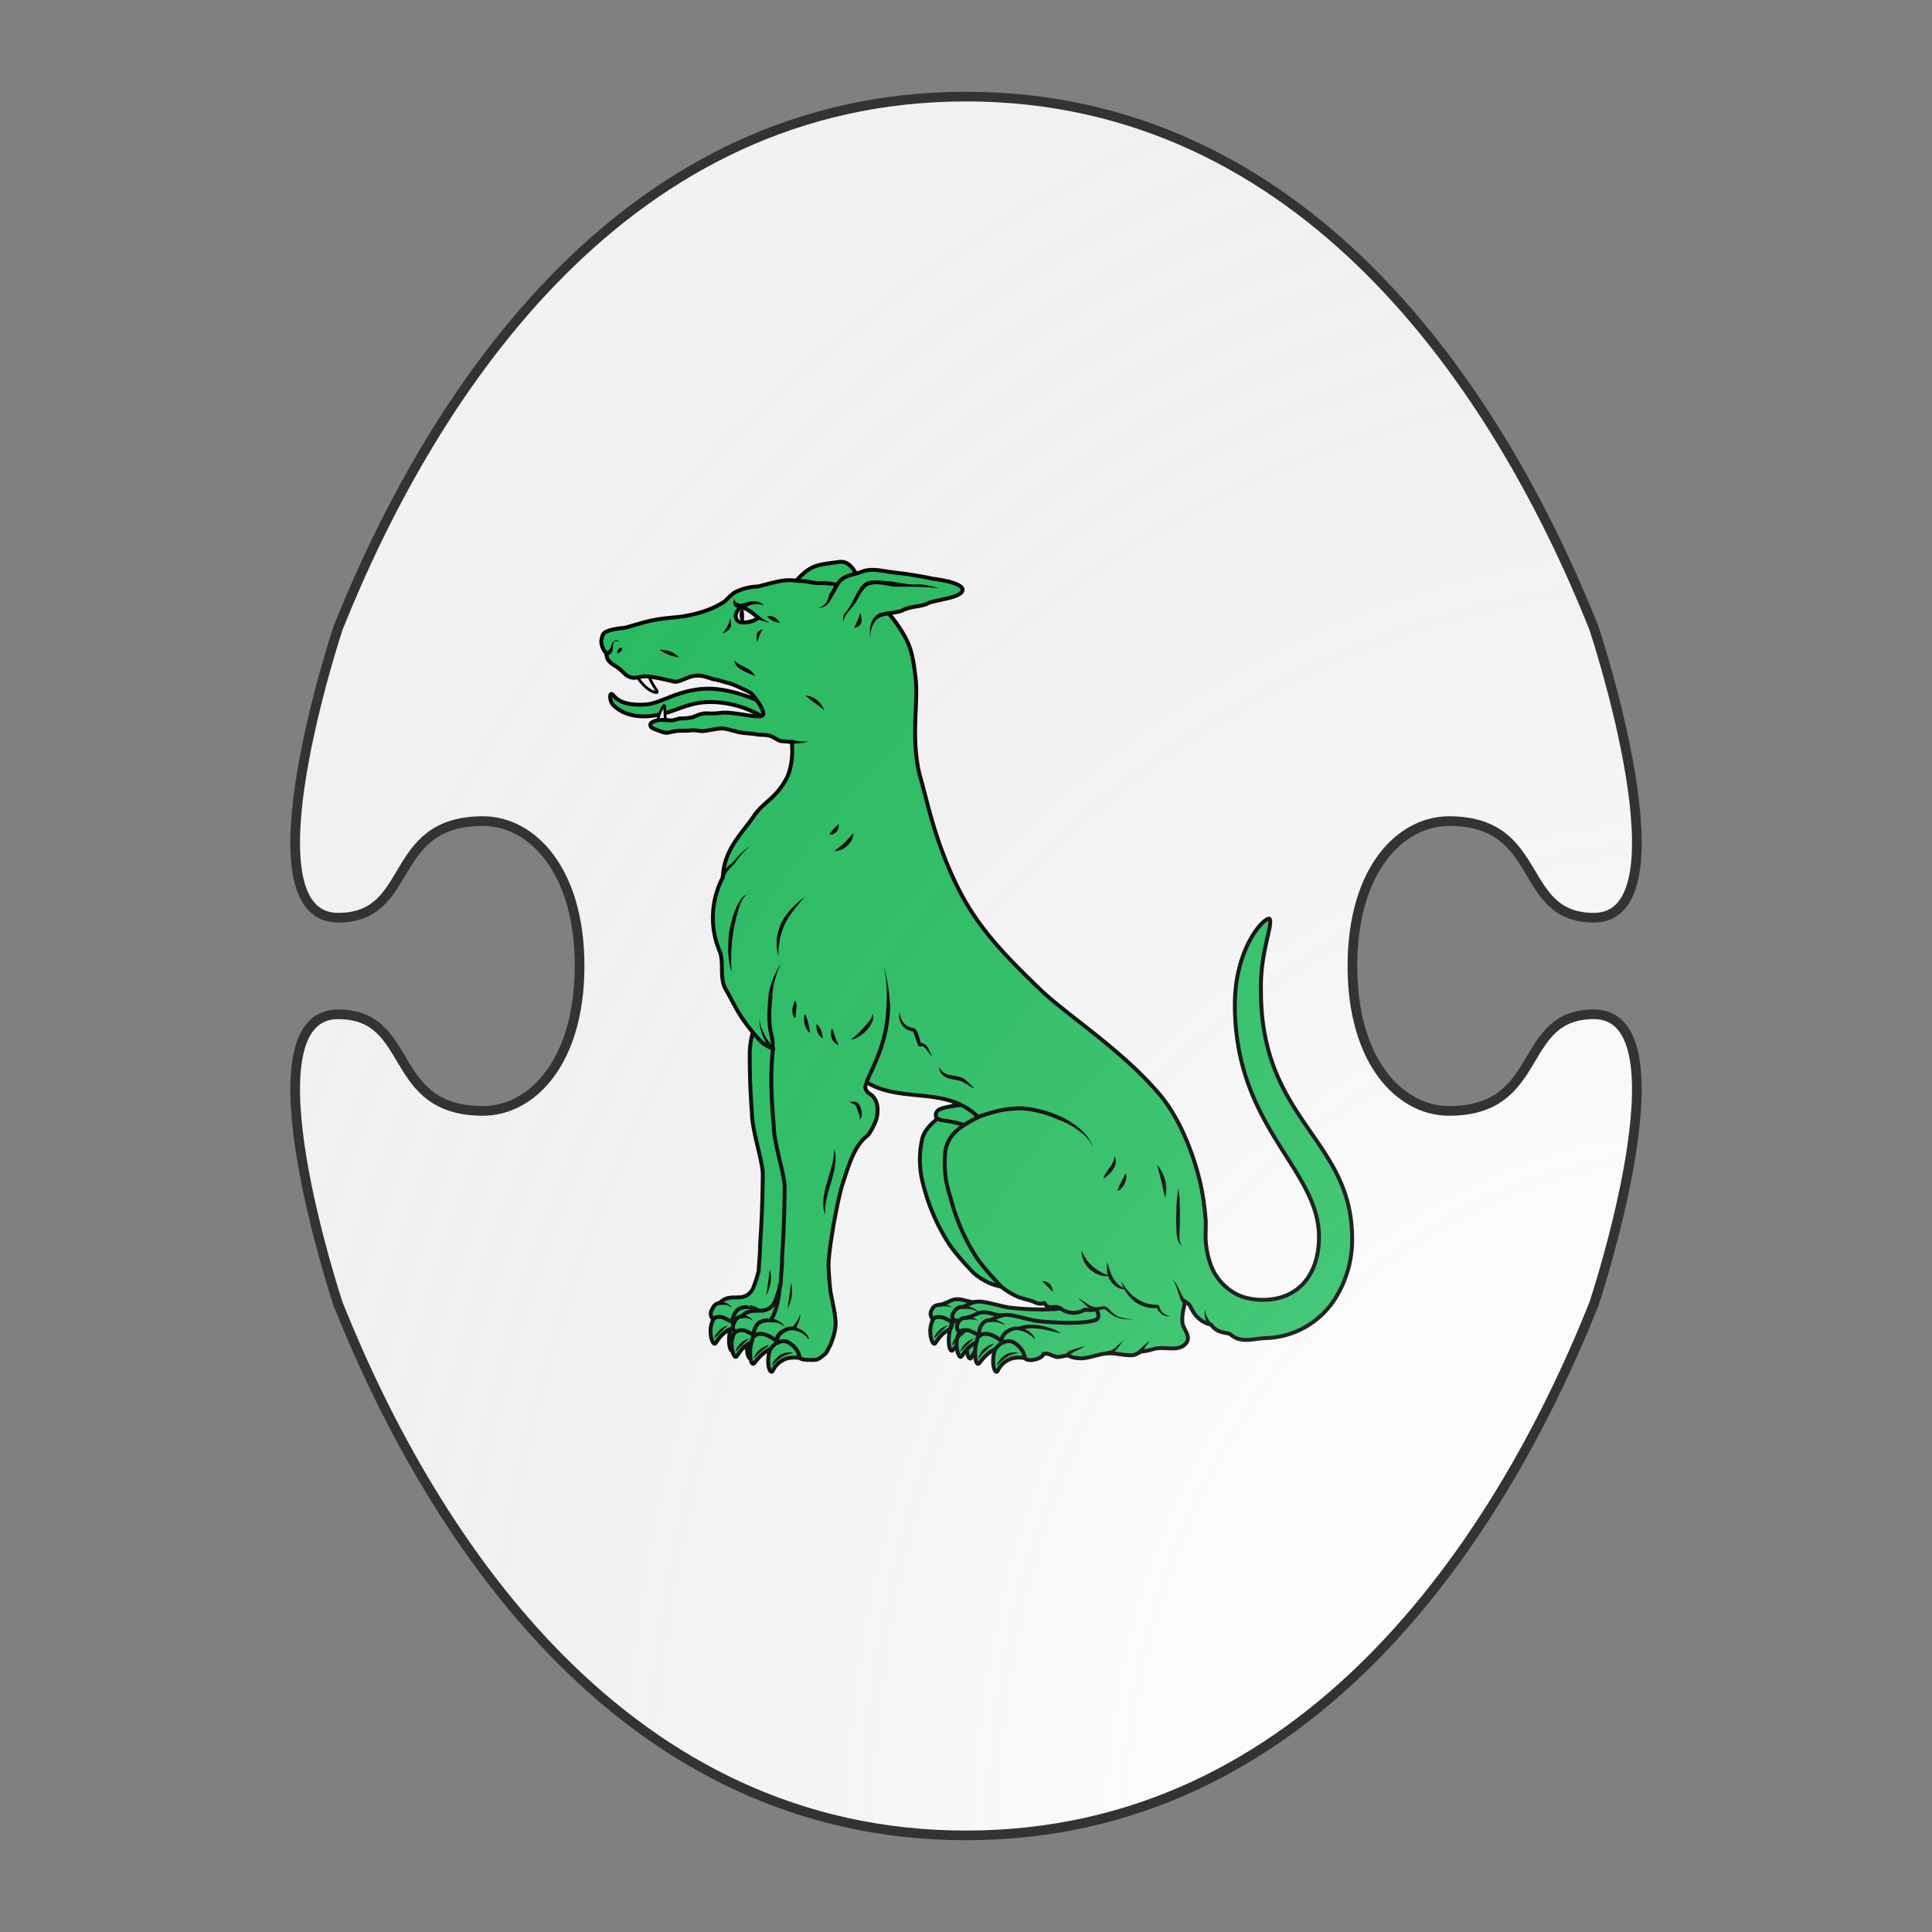 <svg xmlns="http://www.w3.org/2000/svg" id="burgCOA671" width="200" height="200" viewBox="0 0 200 200">
        <rect x="0" y="0" width="200" height="200" fill="#808080" stroke="none"/>
        <defs><clipPath id="boeotian_burgCOA671"><path d="M150 115c-5 0-10-5-10-15s5-15 10-15c10 0 7 10 15 10 10 0 0-30 0-30-10-25-30-55-65-55S45 40 35 65c0 0-10 30 0 30 8 0 5-10 15-10 5 0 10 5 10 15s-5 15-10 15c-10 0-7-10-15-10-10 0 0 30 0 30 10 25 30 55 65 55s55-30 65-55c0 0 10-30 0-30-8 0-5 10-15 10z"></path></clipPath><g id="greyhoundSejant_burgCOA671" stroke-width=".36"><path d="M80.18 136.12c.15 0 .15-.64 1.12-1.11.62-.33 1.53-.15 1.53-.15l.29-1.63-2.86-.67-2.12-.6-1.17.34s-.26.02-.44.87c-.13.6.08 1.59.35 1.59.15 0 .37-.84 1.45-1.36-.03.06-.05.2-.05.2-.18.84-.06 1.8.2 1.8.16 0 .5-.85 1.58-1.36.02-.02-.1.16-.14.4-.18.84-.02 1.68.26 1.68"></path><path d="M100.4 136.12c.15 0 .15-.64 1.12-1.11.62-.33 1.53-.15 1.53-.15l.29-1.63-2.86-.67-2.12-.6-1.17.34s-.26.02-.44.87c-.13.6.08 1.59.35 1.59.15 0 .37-.84 1.45-1.36-.03.06-.05.2-.05.2-.18.84-.06 1.8.2 1.8.16 0 .5-.85 1.58-1.36.02-.02-.1.16-.14.4-.18.84 0 1.68.26 1.68"></path><path d="M98.79 132.79c-.04 0-.53-.3-.91-.45-.82-.14-.88.15-.9.15-.09 0-.33-.36-.2-.7s.33-.61.76-.61c.6-.1.89-.36 1.33-.48.65-.17 1.4.26 1.89.23.49-.04-.69.8-.77 1-.07.2-1.2.86-1.2.86z"></path><path d="M113.4 122.95c.54-1.62.58-3.36.62-5.07.03-1.62.03-3.34-.82-4.72-1.1-1.78-3.26-2.49-5.27-3.08-1.76-.51-3.57-1.03-5.4-.87-2.27.2-2.06 1.08-2.99 2.82-.7 1.32-3.3 2.24-3.6 4.03a8.64 8.64 0 00.12 4.03 18.36 18.36 0 002.37 5.47c.63.93 1.4 1.76 2.17 2.58.37.4 1.24.93 1.76 1.12.45.17.9.23 1.35.42.26.12.55.24.81.14.05 0 .1-.03.15-.02.07.02.1.1.13.16.1.16.34.21.54.21.2-.01.4-.05.6 0 .16.05.29.15.43.24a2 2 0 001.93.05.47.47 0 01.22-.05c.23.03.44.03.67 0a.4.4 0 01.41.25c.1.26.13.6-.28.71-1.2.4-4.17.2-5.26.07-.6-.06-2.22-.57-2.85-.56-.62.01-.96.26-1.49.5-.03 0-.45-.1-.81.42a.85.85 0 00-.16.32.4.4 0 00.42.51c.33-.03.85.07 1.63.69l.08.07.04.03s.38-.25.9-.03l.05.02c.75.45.95 1.03 1.01 1.29.04.15.16.27.31.3.12.03.28.04.5 0 .23-.03.68-.17.87-.4a.4.4 0 01.36-.16c.3.03.54.2.88.28.42.1.97-.25 1.3-.02.15.1.78.2 1.2.15.9-.1 1.65-.48 2.58-.44.6.02 1.2.18 1.8.19.17 0 .34-.04.5-.12.21-.1.34-.22.6-.24.4-.05.76-.17 1.15-.25.48-.1 1.04-.03 1.53-.03.15 0 .3 0 .45-.02.42-.05.9-.32 1-.77.09-.43-.26-.87-.41-1.26-.17-.4-.1-1.02 0-1.51a.4.4 0 01.75-.1"></path><path d="M81.32 75.79s-2.86-1.42-5.33-1.3c-2.6.13-4.08 1.38-5.51 1.45-2.68.16-2.84-.98-3.12-.97-.2.06-.1.8.23 1.07.32.28 1.19 1.07 3.05.98 2.26-.12 3.3-1.18 5.48-1.3a9.18 9.18 0 015.06 1.3"></path><path fill="#F6F6F6" stroke-width=".26" d="M72.24 76.03c-.08-.03-.56.79-.6 1.44l.06-.03c.24-.1.45-.12.65-.1-.08-.48-.03-1.29-.1-1.31z"></path><path fill="#F6F6F6" stroke-width=".26" d="M71.56 74.83c.12-.1-.42-.67-.68-1.37a.95.95 0 01-.08-.35c-.28.03-.56.1-.87.07-.06 0-.27.02-.31 0 .26.5 1.14 1.65 1.94 1.65z"></path><path d="M90.96 66.5c-.62-.9-.96-3.91-2.65-3.68-1.32.19-2.11.2-2.94.8a5.45 5.45 0 00-1.35 1.45"></path><path d="M89.57 109.56a3.3 3.3 0 01.69-3.33c.26-.27.57-.51.75-.85.31-.56.17-1.26.01-1.88-.22-.9-.5-1.78-.8-2.64-.17-.48-.37-1-.8-1.29a1.93 1.93 0 00-1.29-.23c-.87.08-1.71.35-2.55.62-1.84.58-2.63 1.3-3.68 2.92-1.09 1.7-1.82 3.47-1.8 5.32 0 1.78.06 3.52.2 5.3v.02c0 1.57 1 4.46 1 5.64-.04 4.47-.25 5.94-.25 6.8 0 .55-.12 1.63-.12 2.02l-.01.08c-.05.2-.25 1-.56 1.7l-.04.05c-.8 1.25-1.94.2-2.92 1.13a.46.46 0 01-.2.1c-.36.07-.52.44-.65.74-.13.34.11.7.2.7.02 0 .17-.28.83-.16l.11.04.66.32c.11.05.23.05.34.01.25-.1.85-.19 1.88.63l.07.07.05.03s.37-.25.89-.03l.06.02c.72.43.94.99 1 1.25.03.14.15.26.3.3.12.02.27.05.5.05.52 0 .72.08 1.13-.22.61-.45.47-.32.9-1.14 0 0 .49-1.07.49-1.98s-.38-2.39-.47-2.96c0 0-.12-.95-.18-2.25s.83-6.28 1.32-7.72c.41-1.2.99-3.4 2.19-4.3.3-.23.66-1 .85-1.43l.01-.03c.18-.53.4-1.9-.62-2.49l-.04-.02s0 0 0 0c-.36-.3 0-.87.43-.67"></path><path d="M102.11 115.78a4.84 4.84 0 00-1.05-.72c-1.35-.62-3.14-.85-3.14-.85s-.72-.05-.7-.48a.6.6 0 01.33-.53c.78-.37 2.82-.48 2.82-.48"></path><path d="M82.12 137.34c.16 0 .16-.65 1.13-1.12.61-.32 1.52-.14 1.52-.14l.29-1.64-2.86-.67-2.12-.6-1.16.34s-.27.02-.45.87c-.13.6.09 1.59.35 1.59.16 0 .37-.84 1.45-1.36l-.05.2c-.18.85-.06 1.8.2 1.8.16 0 .5-.85 1.58-1.36.02-.01-.1.17-.13.4-.18.85-.01 1.69.25 1.69"></path><path d="M102.82 137.34c.16 0 .16-.65 1.13-1.12.61-.32 1.52-.14 1.52-.14l.29-1.64-2.86-.67-2.12-.6-1.16.34s-.27.02-.45.87c-.13.6.09 1.59.35 1.59.16 0 .37-.84 1.45-1.36l-.05.2c-.18.85-.06 1.8.2 1.8.16 0 .5-.85 1.58-1.36.02-.01-.1.17-.13.4-.18.85-.01 1.69.25 1.69"></path><path d="M101.21 133.99c-.03 0-.53-.3-.91-.45-.82-.14-.88.15-.9.15-.08 0-.32-.36-.2-.7s.33-.61.76-.61c.6-.1.9-.36 1.34-.48.64-.17 1.39.26 1.88.23.5-.04-.68.8-.77 1-.07.21-1.2.86-1.2.86z"></path><path d="M127.14 102.3c-.1-3.58 1.17-6.18.78-6.65-.58-.09-3.18 2.8-3.18 7.9 0 11.33 7.74 15.1 7.74 21.37 0 3.51-1.92 5.8-5.17 5.8-.67 0-1.34-.1-1.97-.32a4.97 4.97 0 01-2.9-3.14 7.83 7.83 0 01-.38-1.97c-.04-.6.02-1.21 0-1.81-.04-.63-.11-1.26-.2-1.88-.45-3.2-1.96-7.34-4.06-9.8-3.56-4.18-8.44-7.21-10.97-9.64-4.67-4.48-6.78-7.02-8.77-12.06-1.25-3.14-1.74-5.73-2.32-7.66-.84-3.46-.12-6.64-.37-8.84s-.43-3.14-1.54-4.8c-1.1-1.65-1.68-1.86-2.36-2.31-1.29-.87-2.76-1.73-4.78-1.72-.73.03-1.27-.18-1.74-.19-.59-.01-1.03-.16-1.94-.02-.63.12-1.4.32-2.15.52a4.8 4.8 0 00-2.2.58c-.56.47-.6.53-.84.77-.27.19-1.17.79-2.83 1.19-1.65.4-2.16.24-3.83.57-1 .2-2.32.66-2.64.7-.32.02-1.41.15-1.76.43-.23.14-.26.5-.31.7-.05.24.1.82.37 1.1.18.26.04.5.34.82.15.18.24.24.75.57.54.35.8.93 1.49.97.25.02.8-.14 1.07-.14.65 0 2.3.4 2.69.5.6.06 1.24-.55 2.12-.56.68-.01 1.25.3 1.52.34.26.02 1.04.27 1.29.33.51.12 1.6.64 2.05.89.23.12 1.4 1.64 1.18 2.06-.22.42-2.67-.33-3.83-.2-1.18.14-1.21 0-1.7.08s-.76.32-1.2.38c-.3.03-.5.07-.8.06-.3-.02-.59.19-.89.18-.28 0-.68-.05-.98-.04-.26.01-.5.06-.74.18-.15.06-.28.2-.2.4.04.12.3.25.41.28.35.11.77.34 1.13.32.31-.05.68-.17 1.08-.18.46-.02.73 0 1.21-.05.3-.03.7.1 1.01.07.65-.06 1.46-.29 1.9-.23.43.06 1 .25 1.42.34.62.12 1.04.1 1.56.19.57.1 1.01-.01 1.5.24.96.5.32.32 1.76.47 0 0 .26 1.6-.39 3.19-1.03 2-2.04 2.2-3.01 3.5-.97 1.52-2.86 3.12-2.93 5.76a7.97 7.97 0 00-.23 6.96c.3 1.13-.08 2.37.5 3.36.49.84.9 1.74 1.45 2.56.55.82 1.04 1.42 1.7 2.14.46.5 1.2.74 1.2.74-.36 2.8-.03 5.87.06 7.12 0 1.57 1.01 4.47 1 5.65-.04 4.47-.24 5.94-.24 6.8 0 .58-.13 1.73-.12 2.05 0 0-.23.99-.59 1.78-.82 1.33-2.02.17-3.01 1.25-.45 0-.63.42-.76.75-.13.34.11.7.2.7.02 0 .19-.29.9-.14l.9.44s.6-.6 2.07.58c.01.03.07.07.07.07s.4-.27.91-.03c1.02.6 1.06 1.44 1.06 1.44s.1.18.78.18c.52 0 .72.09 1.13-.21.61-.46.47-.33.9-1.14 0 0 .49-1.07.49-1.98s-.38-2.39-.47-2.97c0 0-.12-.94-.18-2.24-.06-1.3.83-6.29 1.32-7.73.41-1.2.99-3.4 2.19-4.3.3-.22.67-1.01.85-1.45.18-.51.4-1.93-.64-2.5 0 0-.62-.45-.17-.99 3.27 1.93 7.3.28 10.23 3.18-1.87.93-2.79 1.7-3.03 3.13a9.8 9.8 0 00.48 4.28 18.36 18.36 0 002.37 5.47c.63.92 1.4 1.75 2.17 2.58.37.4 1.24.92 1.76 1.11.45.17.9.23 1.35.42.26.12.55.24.81.15.05-.01.1-.04.15-.03.07.03.1.1.13.16.1.17.34.22.54.22.2-.02.4-.05.6 0 .16.04.29.14.43.24a2 2 0 002.04-.02c.35.06.7.04 1.05-.02 0 0 .54.83-.14 1-1.2.4-4.17.19-5.26.07-.6-.06-2.22-.58-2.85-.57-.62.02-.96.27-1.49.5-.03 0-.45-.1-.81.43-.24.3-.28.95-.13.97 0 0 .6-.6 2.07.58.01.03.07.07.07.07s.4-.27.92-.03c1.02.6 1.05 1.44 1.05 1.44s.11.28.78.18c.29-.04.85-.22.95-.55.44-.1.72.17 1.15.27.42.1.97-.26 1.31-.03.14.1.78.2 1.2.16.89-.1 1.64-.48 2.58-.45.58.03 1.14.17 1.72.18.15 0 .3 0 .45-.06.28-.1.42-.26.72-.3.41-.04.77-.16 1.15-.25.48-.1 1.05-.02 1.54-.02.14 0 .3 0 .44-.03.42-.04.9-.32 1-.76.1-.44-.25-.88-.4-1.26-.3-.72.18-2.25.18-2.25.42.27.41.34.64.78.35.67 1 1.19 1.73 1.33.59.84 1.43.69 1.73.87.1.05.16.12.25.18.9.65 2.07.21 3.08.19a7.82 7.82 0 006.36-3.64 10.15 10.15 0 001.56-5.68c-.1-9.03-8.39-10.73-8.39-22.62z"></path><path d="M92.22 67.68c.6-.17 1.54-.2 1.9-.39.82-.44 1.75-.32 2.34-.65s3.1-.48 3.22-1.22c.13-.73-2.75-1.06-2.75-1.06s-1.67-.37-3.31-.54c-1.34-.14-2.25-.48-3.2-.1-.81.33-1.77.26-2.3 1.23-.17.31-.38.7-.58 1.01"></path><path fill="#F6F6F6" d="M80.85 67.94c-.13.22-.67.4-1.1.44-.44.05-.8-.06-.88-.32-.22-.46.24-1.06.51-1.04.28-.03 1.04.51 1.47.92z"></path><g fill="none"><path d="M80.06 131.38c-.03.03-.88-.1-1.24.44-.24.3-.4.94-.25.97"></path><path d="M98.55 133.4c0-.08.13-.64.36-.76"></path><path d="M101.04 113.9c1.13-.34 1.98-.74 3.8-.8 1.1-.02 2.65.36 4 1"></path><path d="M82 132.6c-.02.02-.88-.1-1.24.43-.24.3-.4.95-.25.97"></path><path d="M82.88 129.22c-.06 1.37-.39 2.81-.88 3.38"></path><path d="M102.71 135.25s.22-.36.65-.61"></path><path d="M100.97 134.61c0-.08.13-.63.36-.75"></path><path d="M82.02 102.7c-.08.68-.18 1.86-.07 2.87.09.8.36 1.25.23 2.03"></path><path d="M90.82 110.72c.76-1.73 1.84-3.61 2.02-6.65v-.27"></path><path d="M82.01 135.25s.22-.36.65-.61"></path><path d="M80.27 134.61c0-.08.13-.63.36-.75"></path></g><g fill="#000" stroke="none"><path d="M88.7 68.6c0-.4-.1-.8.2-1.1.7-.8.9-1.9 1.7-2.7.7-.5 1.6-.2 2.4-.2.8.1 1.5.3 2.3.3.8-.1 1.5.2 2.3.3-.8 0-1.6-.1-2.3-.1h-1.9c-.8-.1-1.6-.4-2.4-.1-.8.5-.9 1.4-1.5 2-.4.5-.9 1-.8 1.6z"></path><path d="M99.75 131.2l.06.02h.07l.1.03.25.06.27.1c.18.07.35.17.47.25.12.08.18.16.18.16l-.02.02-.2-.1a3 3 0 00-.49-.15l-.26-.04h-.44v-.35z"></path><path d="M97.56 130.99l.05.01.13.02c.11.03.26.05.4.1s.28.1.37.17c.05.02.09.06.11.08l.04.04-.03.02-.03-.02c-.03-.01-.06-.04-.11-.05-.1-.04-.23-.05-.37-.05l-.38.01-.13.02h-.05V131z"></path><path d="M100.18 133.54l-.07.06-.09.06a.6.6 0 00-.1.09l-.11.1-.13.1-.14.12c-.04.04-.08.09-.13.12-.05.04-.08.09-.13.12l-.12.12-.2.23-.2.24-.04-.01s0-.13.1-.31c.04-.09.09-.2.16-.3l.12-.14.13-.13.15-.12.15-.1a.65.65 0 01.16-.09l.14-.06c.09-.04.17-.06.22-.07.1-.04.12-.04.13-.03z"></path><path d="M98.3 133.08l-.05.06-.15.13-.19.18-.21.21-.41.41-.2.2-.03-.02s.02-.12.1-.26a2.05 2.05 0 01.62-.68l.13-.08c.04-.02.09-.03.12-.06a.99.99 0 01.2-.07c.03-.02.07-.02.07-.02z"></path><path d="M80.08 131.2l.06.02c.04.02.1 0 .17.03.07.01.15.04.24.07s.17.08.25.12a1.65 1.65 0 01.42.32c.1.1.14.19.14.19l-.03.02-.04-.05-.12-.1-.19-.1c-.07-.04-.16-.06-.24-.08-.08-.03-.17-.04-.24-.05l-.22-.01h-.21l.01-.38z"></path><path d="M77.34 130.84l.05.02c.04 0 .07 0 .13.02.06.01.14.02.2.05l.22.08c.15.06.28.16.36.24l.09.11c.02.02.02.05.02.05l-.03.01-.04-.04a.42.42 0 00-.1-.07.85.85 0 00-.37-.12l-.2-.01h-.18l-.13.01h-.05l.03-.35z"></path><path d="M78.08 133.08l-.05.06-.15.13-.19.18-.21.21-.41.41-.2.2-.03-.02s.02-.12.1-.26a2.05 2.05 0 01.62-.68l.13-.08c.04-.02.09-.03.12-.06a.99.99 0 01.2-.07c.03-.02.05-.02.07-.02z"></path><path d="M81.62 130.34v-.1a4.1 4.1 0 00.07-.46l.03-.2c.03-.14.05-.3.06-.44.03-.14.04-.29.06-.43a.7.7 0 00.03-.2l.02-.19a5.5 5.5 0 01.06-.38l.03.1.04.28c.02.12.03.26.03.4l-.01.23-.03.23c-.01.07-.02.15-.05.22 0 .08-.03.15-.06.22a2.28 2.28 0 01-.26.62c0 .06-.02.1-.02.1z"></path><path d="M119.98 131.04l-.02-.03-.03-.02-.01-.01-.02-.03-.09-.13-.07-.16c-.05-.1-.08-.24-.13-.37a4.3 4.3 0 01-.13-.42l-.15-.4c-.05-.14-.1-.26-.15-.35l-.08-.14-.07-.1-.07-.06.08.06.09.08.1.12c.07.1.14.2.2.32l.2.4.2.4c.05.12.11.24.17.32a1.06 1.06 0 00.12.18l.02.01v.01l.03.03.03.01-.22.28z"></path><path d="M88.28 86.94s.02.1 0 .24c0 .07-.03.14-.05.22l-.06.12c-.03.04-.05.08-.09.11l-.1.1-.1.08-.1.06-.13.04c-.08.01-.15 0-.19-.03-.02 0-.04-.02-.04-.03v-.01l.05-.03c.04-.01.06-.05.1-.1l.05-.07a.36.36 0 01.06-.08c.04-.06.1-.1.14-.17l.3-.3.12-.1c.01-.04.04-.05.04-.05z"></path><path d="M89.63 87.78v.1l-.02.14-.04.16a.57.57 0 01-.07.18l-.1.2-.15.19-.17.18c-.06.06-.12.1-.2.15a.78.78 0 01-.2.14l-.2.1-.2.05-.16.04-.13.01h-.11l.08-.07.23-.17.15-.1c.04-.04.1-.1.15-.13l.16-.13.15-.14.16-.16.14-.16.14-.14.12-.14.18-.22.1-.08z"></path><path d="M77.4 91.76l.09-.16.1-.18.16-.22c.06-.08.13-.17.22-.24.08-.09.17-.16.26-.24l.28-.23.25-.27a5.62 5.62 0 01.98-.98l.5-.4-.46.44c-.13.13-.29.28-.44.46a5.24 5.24 0 00-.45.58c-.07.1-.15.22-.24.31l-.25.27-.23.24c-.07.07-.12.15-.17.22l-.12.22a.64.64 0 00-.07.17l-.06.15-.35-.14z"></path><path d="M108.92 113.94l.15.08.18.1.23.13.26.17.3.2.3.23.28.25.14.13.14.15.24.28.1.15.1.14.16.27c.03.08.08.16.1.24l.06.19.05.17-.06-.17c-.01-.05-.05-.11-.08-.18-.03-.07-.09-.15-.12-.23a1.95 1.95 0 00-.18-.25l-.11-.13-.12-.14-.26-.25-.15-.12-.14-.12-.3-.21-.3-.2-.29-.16-.26-.15-.23-.1-.18-.09-.16-.07.15-.31z"></path><path d="M111.87 131.42l.6-.08.14-.03h.11c.04 0 .07.01.1.03.15.04.24.15.32.22.16.17.32.33.5.47.2.15.4.25.6.31a41.4 41.4 0 001.2.22l-.6-.05c-.18-.01-.4-.02-.62-.07a2.22 2.22 0 01-.68-.28 3.27 3.27 0 01-.58-.44.6.6 0 00-.22-.14h-.1l-.12.03-.6.15-.05-.34z"></path><path d="M110.66 126.22l.07.15.08.17.11.2c.04.07.1.14.14.23l.18.24c.08.07.14.15.22.24l.24.23.26.2.27.18.26.14c.09.04.17.09.25.11l.22.09.18.06.16.04-.17.03-.2.01h-.11l-.14-.01c-.04-.01-.1-.01-.14-.03l-.16-.03-.3-.11c-.12-.05-.22-.1-.32-.17l-.3-.21a2.74 2.74 0 01-.48-.56c-.06-.1-.12-.19-.16-.3-.02-.04-.03-.1-.06-.14 0-.05-.02-.1-.04-.13l-.04-.13-.02-.12-.03-.2.03-.18z"></path><path d="M112.98 127.2l.05.15.11.37c.1.3.22.69.42 1.02.05.09.1.16.17.24l.18.22a1.8 1.8 0 00.4.31l.17.1.16.06.1.03.04.02h-.03l-.11.02h-.18l-.1-.01c-.04-.01-.08-.03-.13-.03a2.16 2.16 0 01-.25-.1c-.08-.04-.18-.09-.26-.16a1.43 1.43 0 01-.24-.23 2.06 2.06 0 01-.46-.89 1.3 1.3 0 01-.05-.3l-.01-.26.02-.4v-.15z"></path><path d="M114.28 128.97c.08.17.18.33.28.47a5.62 5.62 0 00.7.82c.06.06.12.12.2.16l.21.16.22.14a1 1 0 00.23.12c.08.04.15.08.24.11l.24.09c.16.04.33.08.5.1.17.03.35.03.53.04h.01c.06 0 .12.05.13.1l.05.18.07.15a1 1 0 00.1.15c.03.04.07.1.12.13l.07.06.07.06.07.05.09.04.18.08.1.02.09.02c-.06.02-.13.02-.2.02l-.2-.03a.53.53 0 01-.19-.07l-.1-.05-.08-.06c-.06-.03-.1-.08-.15-.13l-.15-.16-.1-.18a.72.72 0 01-.09-.2l.16.1a3.08 3.08 0 01-1.16-.08c-.1-.02-.19-.06-.27-.1l-.27-.11-.25-.15c-.08-.04-.17-.1-.24-.16l-.21-.2c-.08-.07-.15-.13-.2-.2-.14-.14-.25-.3-.36-.46-.22-.3-.37-.66-.44-1.03z"></path><path d="M113.67 117.52l.05.1c0 .04.03.07.03.12l.04.17v.1l-.01.1c0 .07-.03.15-.05.23-.03.07-.05.16-.1.22-.03.07-.08.14-.12.2-.18.26-.4.47-.59.61l-.21.17-.09.06.04-.1a2.1 2.1 0 01.31-.6l.25-.36.12-.16.05-.09.05-.08.08-.17c.03-.06.05-.1.06-.16.03-.04.03-.1.04-.14l.02-.12.03-.1z"></path><path d="M114.71 119.06l.03.08.02.23a1.47 1.47 0 01-.16.65l-.08.16-.1.14c-.07.08-.14.17-.21.23a.7.7 0 01-.2.12l-.08.03.03-.08c0-.05.04-.12.07-.2.06-.16.15-.36.25-.56l.28-.54.1-.18.05-.08z"></path><path d="M93.93 104.25v.12l.01.12c.01.07.02.16.05.23l.08.2.11.2.06.08.07.08.07.08.09.07.18.12.19.08c.06.03.13.04.22.05a.7.7 0 01.28.13.7.7 0 01.18.25l.05.12.04.11.14.46.13.45-.2-.1a.6.6 0 01.29 0 .8.8 0 01.42.27c.05.06.1.12.13.2.04.05.07.13.1.19l.08.19a1.31 1.31 0 00.23.35.83.83 0 01-.33-.3l-.13-.16-.12-.17a1.2 1.2 0 00-.27-.24.4.4 0 00-.16-.05h-.07l-.06.02c-.09.02-.17-.02-.2-.1v-.01l-.16-.45-.16-.44-.03-.1-.04-.1a.37.37 0 00-.08-.14.27.27 0 00-.15-.06l-.24-.08a1.5 1.5 0 01-.24-.12 1.38 1.38 0 01-.29-.26l-.08-.11-.07-.11a1.44 1.44 0 01-.2-.59c0-.08 0-.17.02-.25l.02-.12.04-.1z"></path><path d="M97.58 109.2v.06c0 .03 0 .07.02.12l.08.16.16.18c.13.11.31.22.52.27l.08.02.08.01.17.04.37.06c.14.02.27.05.39.1l.19.07a.2.2 0 01.08.05c.03 0 .06.03.09.04.21.14.38.3.51.44.14.13.24.25.33.32l.13.12s-.06-.01-.17-.06c-.1-.05-.25-.12-.4-.23-.17-.1-.35-.21-.55-.31l-.07-.04-.08-.03-.16-.05-.35-.07-.37-.07-.19-.05c-.04-.01-.06-.03-.1-.03-.03 0-.04-.02-.08-.03-.25-.1-.44-.27-.56-.43a.95.95 0 01-.12-.26c-.03-.08-.03-.15-.03-.21s.01-.11.03-.13v-.05z"></path><path d="M81 104.84v.13l.03.15.03.19.06.21.09.24a4.99 4.99 0 00.98 1.6l.09.1-.28.22-.08-.1-.2-.3a5.37 5.37 0 01-.46-.94l-.17-.54c-.03-.08-.04-.17-.05-.25l-.04-.23v-.34c-.02-.1 0-.14 0-.14z"></path><path d="M119.54 120.43l.03.24a5.52 5.52 0 01.09 1.02l.02.45.01.5v.5l-.01.5-.01.5-.03.45v.4c.02.24.06.44.12.57.03.08.06.12.09.16l.03.05-.04-.04c-.02-.01-.04-.02-.06-.05l-.08-.07a1.5 1.5 0 01-.26-.59 4.42 4.42 0 01-.06-.42l-.02-.46-.02-.5v-.5c0-.17 0-.34.02-.5v-.5l.03-.45.04-.41.07-.61.04-.24z"></path><path d="M118.31 121.3l-.03-.14c-.03-.08-.05-.2-.08-.35l-.22-1-.27-1.01a2.08 2.08 0 00-.1-.34l-.03-.13.1.1.1.11.11.17c.09.12.17.28.24.45l.11.26a2.6 2.6 0 01.14.58l.04.28.01.27-.01.24-.02.2-.04.16-.05.14z"></path><path d="M102.17 132.4l.06.02h.07l.1.03.25.06.28.1c.18.07.35.17.47.25.12.08.18.16.18.16l-.03.02-.2-.1a3 3 0 00-.48-.15l-.27-.04h-.44l.01-.35z"></path><path d="M99.99 132.2l.05.01.13.03c.1.02.25.04.4.1.14.04.27.1.37.16l.1.08.04.04-.02.02-.04-.02-.1-.05a1.4 1.4 0 00-.38-.05c-.13 0-.28 0-.37.02h-.13c-.04 0-.05.02-.05.02v-.36z"></path><path d="M103.1 134.61a.45.45 0 010-.18.7.7 0 01.02-.17 1.06 1.06 0 01.22-.46l.12-.14.13-.1.13-.09a2.2 2.2 0 01.6-.26c.06-.01.1-.03.17-.03h.17a.7.7 0 01.16.03c.06.01.11.02.17.05h-.01l.22.07.2.08.2.1c.08.03.14.07.2.12l.18.14.15.16c.05.06.1.12.13.18.04.06.08.13.1.2l-.04.01-.3-.27-.18-.12a.36.36 0 01-.08-.06l-.08-.05a1.31 1.31 0 00-.18-.1c-.06-.02-.12-.06-.2-.08a1.18 1.18 0 00-.19-.06l-.2-.05h-.01a.43.43 0 00-.12-.02l-.12-.01h-.12l-.12.03c-.17.05-.34.13-.48.23l-.12.08a.6.6 0 00-.1.09l-.08.08c-.03.04-.05.06-.06.1a.74.74 0 00-.09.23l-.01.12v.12l-.38.03z"></path><path d="M104.81 133.2l.16-.05.19-.06.26-.05.32-.04h.34l.36.03c.12 0 .26.03.38.05l.36.07c.12.02.24.06.34.1l.33.1.27.11c.17.07.32.14.4.2l.14.1v.04l-.6-.15a12.66 12.66 0 00-.6-.14l-.34-.07c-.12-.03-.24-.04-.35-.05l-.35-.04-.34-.01-.3.01-.28.04-.23.05c-.07 0-.13.03-.18.04l-.16.05-.12-.33z"></path><path d="M104.81 135.62l-.36.08c-.05.02-.1.04-.17.05l-.18.06a.9.9 0 00-.18.09c-.06.02-.12.06-.18.1l-.16.11-.16.13-.28.24-.27.26-.04-.03s.05-.14.18-.33a2.15 2.15 0 01.42-.46c.06-.05.11-.1.2-.14a.9.9 0 01.21-.11c.07-.04.14-.05.22-.07.07-.03.14-.03.2-.04l.18-.01c.23.02.38.06.37.07z"></path><path d="M102.6 134.76l-.07.06c-.02 0-.05.03-.08.06a.6.6 0 00-.1.08c-.03.04-.07.06-.12.1l-.13.1-.13.12-.13.12-.14.12a.46.46 0 01-.12.12l-.2.23-.2.24-.04-.01s.01-.13.1-.31l.16-.29.12-.14.14-.14.14-.12.16-.1c.04-.04.1-.06.15-.09l.15-.06.21-.07c.1-.04.12-.04.13-.02z"></path><path d="M100.72 134.29l-.05.06-.14.13-.2.18-.21.22c-.14.14-.3.28-.4.4l-.2.2-.04-.02s.03-.12.1-.26c.04-.07.08-.16.16-.24a2.05 2.05 0 01.46-.44l.14-.08.12-.06a.99.99 0 01.19-.07c.03-.02.07-.02.07-.02z"></path><path d="M122.32 133.12l-.04-.06-.08-.16a4.8 4.8 0 01-.2-.52 1.2 1.2 0 01-.04-.29v-.13l.01-.12c0-.04.03-.07.03-.1l.03-.07.04-.06-.01.06c-.02.03-.02.05-.02.07v.1c0 .04 0 .07.02.1 0 .04 0 .1.03.13.03.08.06.17.11.25.08.17.2.32.28.43l.1.13a.2.2 0 01.04.05l-.3.2z"></path><path d="M107 129c1 0 1 1 1 1l-1-1z"></path><path d="M110.32 130.54l.25.16c.16.1.36.22.55.36a1.9 1.9 0 00.56.29c.08.02.15.05.2.05h.07l-.1.36-.09-.04a2.67 2.67 0 01-.48-.28c-.1-.07-.18-.15-.28-.24l-.48-.45-.2-.2z"></path><path d="M112.95 135.45l.08-.01.1-.01c.03-.01.07-.01.1-.03.04 0 .09-.02.14-.04.05-.03.1-.04.14-.08a1 1 0 00.15-.1c.04-.03.1-.06.14-.11l.26-.25.14-.12.12-.11.1-.07.09-.05.08-.04-.07.05a.32.32 0 00-.07.06l-.1.1-.1.12-.09.14-.23.31-.13.16-.14.13c-.05.05-.11.07-.16.1a.9.9 0 01-.14.1.73.73 0 01-.15.05l-.1.04-.08.02-.08-.36z"></path><path d="M115.85 135.38l.05-.04.12-.1a11.47 11.47 0 01.74-.64l.15-.08.06-.03s-.03.01-.05.04l-.1.1c-.1.1-.2.25-.3.4l-.26.42-.1.15-.03.04-.28-.26z"></path><path d="M109.17 135.81v-.02l.01-.03.02-.06c.02 0 .02-.02.03-.03l.02-.03c.01 0 .04-.03.05-.06l.12-.1c.18-.11.42-.18.66-.26l.35-.1c.1-.03.21-.05.29-.09.08-.03.14-.08.19-.12.02-.01.03-.03.05-.03v-.02.03s-.03.02-.04.05l-.17.15c-.07.06-.18.11-.27.16l-.33.15c-.21.11-.43.23-.54.34a.32.32 0 00-.06.07l-.01.03v.06l-.37-.09z"></path><path d="M82.74 99.1l-.02-.08c-.01-.05-.04-.1-.05-.2l-.06-.3c-.01-.12-.03-.26-.03-.41-.02-.15 0-.31 0-.48s.04-.35.08-.53a5.57 5.57 0 01.37-1.12l.15-.26.15-.25a8.38 8.38 0 011.58-1.64l.22-.16-.17.2-.45.54c-.1.11-.2.23-.29.36l-.31.41c-.11.14-.2.3-.3.46l-.15.24-.12.25c-.08.17-.15.33-.21.51l-.17.52c-.05.17-.08.34-.1.5l-.08.45-.04.38v.6z"></path><path d="M89.43 106.77l.1-.1c.08-.05.16-.14.28-.23.23-.2.5-.47.77-.76l.37-.43c.06-.07.11-.15.17-.2l.13-.19c.06-.12.09-.24.11-.32l.02-.14s.03.04.05.14c.01.05.03.1.03.17 0 .06 0 .14-.02.23s-.06.18-.1.25l-.12.25-.17.25a1.6 1.6 0 01-.2.24c-.08.07-.15.16-.23.22l-.24.19-.24.16-.23.12c-.15.07-.27.1-.35.13l-.13.02z"></path><path d="M88.31 107.28l-.08-.03a.94.94 0 01-.42-.31.98.98 0 01-.2-.4c0-.02 0-.06-.02-.08l-.02-.17.01-.3c.01-.09.04-.15.05-.2.01-.05.03-.07.03-.07l.04.07.08.19.09.26c.01.05.02.1.05.15l.02.07.02.07c.06.18.15.36.22.5.04.08.07.14.08.19.04.03.05.06.05.06z"></path><path d="M86.86 106.6h-.07a.27.27 0 01-.18-.1 1.06 1.06 0 01-.28-.44c-.06-.16-.1-.34-.1-.48 0-.07 0-.13.02-.16l.01-.08.06.05.12.13c.08.11.18.27.24.44l.07.25a6.85 6.85 0 00.09.35l.02.03z"></path><path d="M85.62 106.16l-.06-.06c-.03-.04-.1-.1-.14-.17a1.1 1.1 0 01-.16-.26l-.12-.33c0-.06-.02-.12-.03-.16l-.01-.17v-.3c0-.08.04-.17.06-.22l.03-.08.04.07.08.2c.06.15.12.36.18.58.05.22.1.43.12.6.01.08.01.16.03.22l-.02.08z"></path><path d="M84.28 104.82a.93.93 0 01-.2-.3l-.04-.16-.02-.17a1.14 1.14 0 01.07-.51l.07-.16v.08a.36.36 0 01.02-.25c.04-.07.09-.14.16-.17v.11l.01.09c.01.06.04.1.06.13l.01.01v.07l-.06.59c0 .1 0 .2-.02.3a.7.7 0 01-.02.16c-.03.06-.03.12-.04.18z"></path><path d="M82.97 99.8l-.06.12-.14.31a8.05 8.05 0 00-.54 2l-.04.34a.6.6 0 01-.01.13l-.36-.03.02-.13.08-.35a8.13 8.13 0 01.78-1.98l.18-.3c.07-.06.1-.11.1-.11z"></path><path d="M92.67 103.8l.01-.17.02-.43a12.4 12.4 0 00-.16-2.62l-.11-.59s.07.23.15.58a16.86 16.86 0 01.4 2.62l.04.44v.17h-.35z"></path><path d="M90.23 114.13v-.1l-.01-.1-.02-.14-.1-.3-.13-.36a1.68 1.68 0 00-.15-.3l-.08-.1h-.04c.02 0 0 0 0 0l-.02-.02a.1.1 0 00-.06-.02.74.74 0 01-.24-.13c-.05-.05-.05-.1-.05-.1l.03.01.06.03c.06 0 .13 0 .24-.02h.13l.06.02a.7.7 0 01.2.12c.12.1.2.25.25.4l.04.1.02.1c.02.07.04.13.04.2.02.13.02.26 0 .38a.4.4 0 01-.05.15c-.01.05-.03.07-.06.1-.03.07-.06.08-.06.08z"></path><path d="M87.04 122.88l-.02-.06-.06-.2c-.05-.16-.1-.4-.1-.7 0-.15 0-.32.02-.48.02-.17.04-.35.08-.53a9.87 9.87 0 01.28-1.12l.16-.55.16-.53c.04-.17.1-.33.13-.5l.1-.46.08-.68v-.27l.07.27a3.61 3.61 0 01.02 1.19c-.02.16-.04.34-.08.52s-.07.36-.13.56l-.16.56c-.06.18-.1.37-.17.55l-.14.53-.12.5c-.04.16-.06.32-.08.46a3.65 3.65 0 00-.03.88l-.01.06z"></path><path d="M82.02 132.42h.06l.17.04c.07.02.16.04.24.08l.25.12a1.65 1.65 0 01.42.3l.15.2-.04.02-.03-.04-.12-.1-.2-.1-.24-.1-.24-.04-.21-.01H82l.01-.37z"></path><path d="M79.29 132.06h.05c.03.02.07.02.13.03l.2.05.22.08c.14.06.27.16.36.24l.08.11c.03.03.03.05.03.05l-.04.01-.04-.03a.42.42 0 00-.1-.08.85.85 0 00-.36-.12h-.57l.04-.34z"></path><path d="M82.4 134.61a.45.45 0 010-.18.7.7 0 01.02-.17 1.06 1.06 0 01.22-.46l.12-.14.13-.1.13-.09a2.2 2.2 0 01.6-.26c.06-.01.1-.03.17-.03h.17a.7.7 0 01.16.03c.06.01.11.02.17.05h-.01l.2.06a.6.6 0 01.2.08l.1.05.1.05.1.06.08.06.08.07.09.07c.05.05.1.1.14.17a.6.6 0 01.11.19c.02.06.06.13.06.2l-.04.02c-.08-.11-.16-.2-.26-.3l-.07-.05-.07-.06-.16-.11-.08-.05a.2.2 0 01-.09-.05l-.08-.03-.09-.04-.18-.06-.19-.05h-.01a.43.43 0 00-.12-.02l-.12-.01-.12.01-.12.02c-.17.05-.34.14-.48.23l-.12.09a.6.6 0 00-.1.08l-.08.08c-.02.04-.05.06-.06.1a.74.74 0 00-.08.23c-.02.03-.02.08-.02.12v.12l-.4.02z"></path><path d="M84 133.3l.04-.07c.01-.02.02-.05.05-.07l.06-.08.31-.41.13-.23a.85.85 0 00.09-.22c0-.03 0-.06.02-.1l.01-.06V132l.01.06.02.07v.1c0 .07-.02.15-.04.25l-.08.27c-.08.18-.16.35-.2.48a.59.59 0 01-.04.09l-.03.06-.02.06-.33-.15z"></path><path d="M84.11 135.62l-.36.08c-.05.02-.1.04-.17.05l-.18.06a.9.9 0 00-.18.09c-.06.02-.12.06-.18.1l-.16.11-.16.13-.28.24-.27.26-.04-.03s.05-.14.18-.33a2.15 2.15 0 01.42-.46c.06-.05.11-.1.2-.14a.9.9 0 01.21-.11c.07-.04.14-.05.22-.07.07-.03.14-.03.2-.04l.18-.01c.23.02.37.06.37.07z"></path><path d="M81.9 134.88l-.06.06-.16.13-.11.08c-.04.04-.09.06-.12.1l-.13.1-.14.11-.13.11-.12.11a.4.4 0 01-.12.1l-.1.1-.15.16-.06.06-.04-.01.03-.09.1-.2c.04-.08.1-.17.17-.26l.27-.26.14-.1.16-.1c.1-.06.2-.1.29-.13.08-.04.15-.05.21-.06l.07-.01z"></path><path d="M80.02 134.29l-.05.06-.14.13-.2.18-.21.22c-.14.14-.3.28-.4.4l-.2.2-.04-.02s.03-.12.1-.26c.04-.07.08-.16.16-.24a2.05 2.05 0 01.46-.44l.14-.08.12-.06a.99.99 0 01.19-.07c.03-.02.07-.02.07-.02z"></path><path d="M79.94 93.4l-.08.04a.79.79 0 00-.19.14 1.5 1.5 0 00-.23.3c-.07.11-.14.26-.2.41-.07.17-.12.34-.18.54-.04.1-.06.2-.08.3l-.09.31a17.3 17.3 0 00-.23 1.01l-.06.35-.06.35c0 .12-.02.23-.04.35-.03.22-.05.45-.06.68-.02.1-.02.22-.03.32l-.01.32-.01.57.01.5.01.37.01.32-.08-.32a9.12 9.12 0 01-.22-1.46v-.66c0-.22 0-.46.03-.7l.03-.35.05-.36.07-.36c.03-.12.05-.24.09-.35.06-.23.12-.46.19-.67l.1-.31.13-.3a3.72 3.72 0 01.54-.96c.1-.12.2-.2.3-.26.1-.06.17-.08.23-.1l.06-.02z"></path><path d="M83.57 131.55l.01-.1a4.1 4.1 0 00.06-.46l.04-.2.06-.44.06-.43.02-.2.03-.18a5.5 5.5 0 01.06-.39l.02.11c.01.06.04.16.05.28l.02.4v.22l-.03.23-.05.23-.06.21a2.28 2.28 0 01-.26.63.88.88 0 01-.03.1z"></path><path d="M79.43 67.15c.12 0 .13.29.15.61 0 .32.02.55-.1.55s-.31-.23-.32-.55c-.03-.31.14-.61.27-.61z"></path><path d="M71.8 70.9c.7 0 1.3.2 1.8.7a4 4 0 01-1.8-.7z"></path><path d="M78.71 71.89l.03.02.04.06.09.09.1.08c.17.12.43.24.7.37l.2.11.2.12c.12.08.23.18.3.26l.18.22.06.1-.11-.04-.26-.1-.35-.16-.2-.1-.2-.1c-.13-.07-.27-.14-.4-.24a1.06 1.06 0 01-.35-.46c-.03-.05-.03-.1-.04-.14v-.08l.01-.01z"></path><path d="M85.2 75.1c.9.1 1.4.6 1.8 1.4-.6-.5-1.2-.9-1.8-1.4z"></path><path d="M81.7 67.8c.6-.1.9.3 1.2.6-.5 0-1-.3-1.2-.6z"></path><path d="M81.3 69c-.2.3-.3.5-.5 1.2-.2-.8 0-1 .5-1.2z"></path><path d="M80.94 67.78l.04.04a5.04 5.04 0 00.42.29l.34.2c.1.06.14.11.14.11l-.17-.06a8.95 8.95 0 01-.78-.22l-.13-.04-.05-.03.2-.29z"></path><path d="M78.7 66.2c-.1.3.5.6.9.4.6-.2 1.3-.3 1.8.2-.4-.1-1-.2-1.5.1-.4.1-1.1.4-1.3-.2-.1-.2.2-.7.1-.5z"></path><path d="M78.3 68c.3.9-.2 1.2-.7 1.4.3-.4.6-.8.7-1.4z"></path><path d="M66.8 71.1c.2 0 .4-.2.5-.4.1-.2.1-.4.2-.5.2-.2.3-.2.6-.1-.2.1-.4-.1-.5.1-.1.1-.1.4-.1.6 0 .3-.2.5-.4.6-.2.1-.3-.1-.3-.3z"></path><path d="M67.9 71.2c0-.3.2-.5.4-.5.2.3-.4.6-.4.5z"></path><path d="M87.71 66.06l-.03.04-.1.15a1.8 1.8 0 01-.14.24c-.04.05-.06.1-.11.14l-.12.12a1.3 1.3 0 01-.55.28l-.2.03h-.07l.07-.02.18-.07c.15-.06.32-.2.45-.35l.08-.12.06-.12c.04-.08.06-.18.09-.25.02-.09.06-.15.08-.2l.05-.08.26.2z"></path><path d="M89.7 68.9c.2-.4.4-.9.6-1.4.2.9.1 1.2-.6 1.4z"></path><path d="M92.3 67.84l-.11.04-.1.04c-.03.02-.08.03-.13.07a.9.9 0 00-.28.24c-.1.1-.16.23-.24.37a2.8 2.8 0 00-.23.83l-.03.4-.02-.41V69a2.21 2.21 0 01.3-.94c.1-.13.2-.25.3-.34l.15-.1.13-.08.1-.04.16.34z"></path><path d="M83.93 79.18l.07.02.17.03a4.7 4.7 0 001.35.1l-.24.07a5.08 5.08 0 01-1.12.14h-.26l.03-.36z"></path></g></g><radialGradient id="backlight_burgCOA671" cx="100%" cy="100%" r="150%"><stop stop-color="#fff" stop-opacity=".3" offset="0"></stop><stop stop-color="#fff" stop-opacity=".15" offset=".25"></stop><stop stop-color="#000" stop-opacity="0" offset="1"></stop></radialGradient></defs>
        <g clip-path="url(#boeotian_burgCOA671)"><rect x="0" y="0" width="200" height="200" fill="#fafafa"></rect><g fill="#26c061" stroke="#000"><use href="#greyhoundSejant_burgCOA671" transform="translate(-12.5 -12.5) scale(1.125)"></use></g></g>
        <path d="M150 115c-5 0-10-5-10-15s5-15 10-15c10 0 7 10 15 10 10 0 0-30 0-30-10-25-30-55-65-55S45 40 35 65c0 0-10 30 0 30 8 0 5-10 15-10 5 0 10 5 10 15s-5 15-10 15c-10 0-7-10-15-10-10 0 0 30 0 30 10 25 30 55 65 55s55-30 65-55c0 0 10-30 0-30-8 0-5 10-15 10z" fill="url(#backlight_burgCOA671)" stroke="#333"></path></svg>
